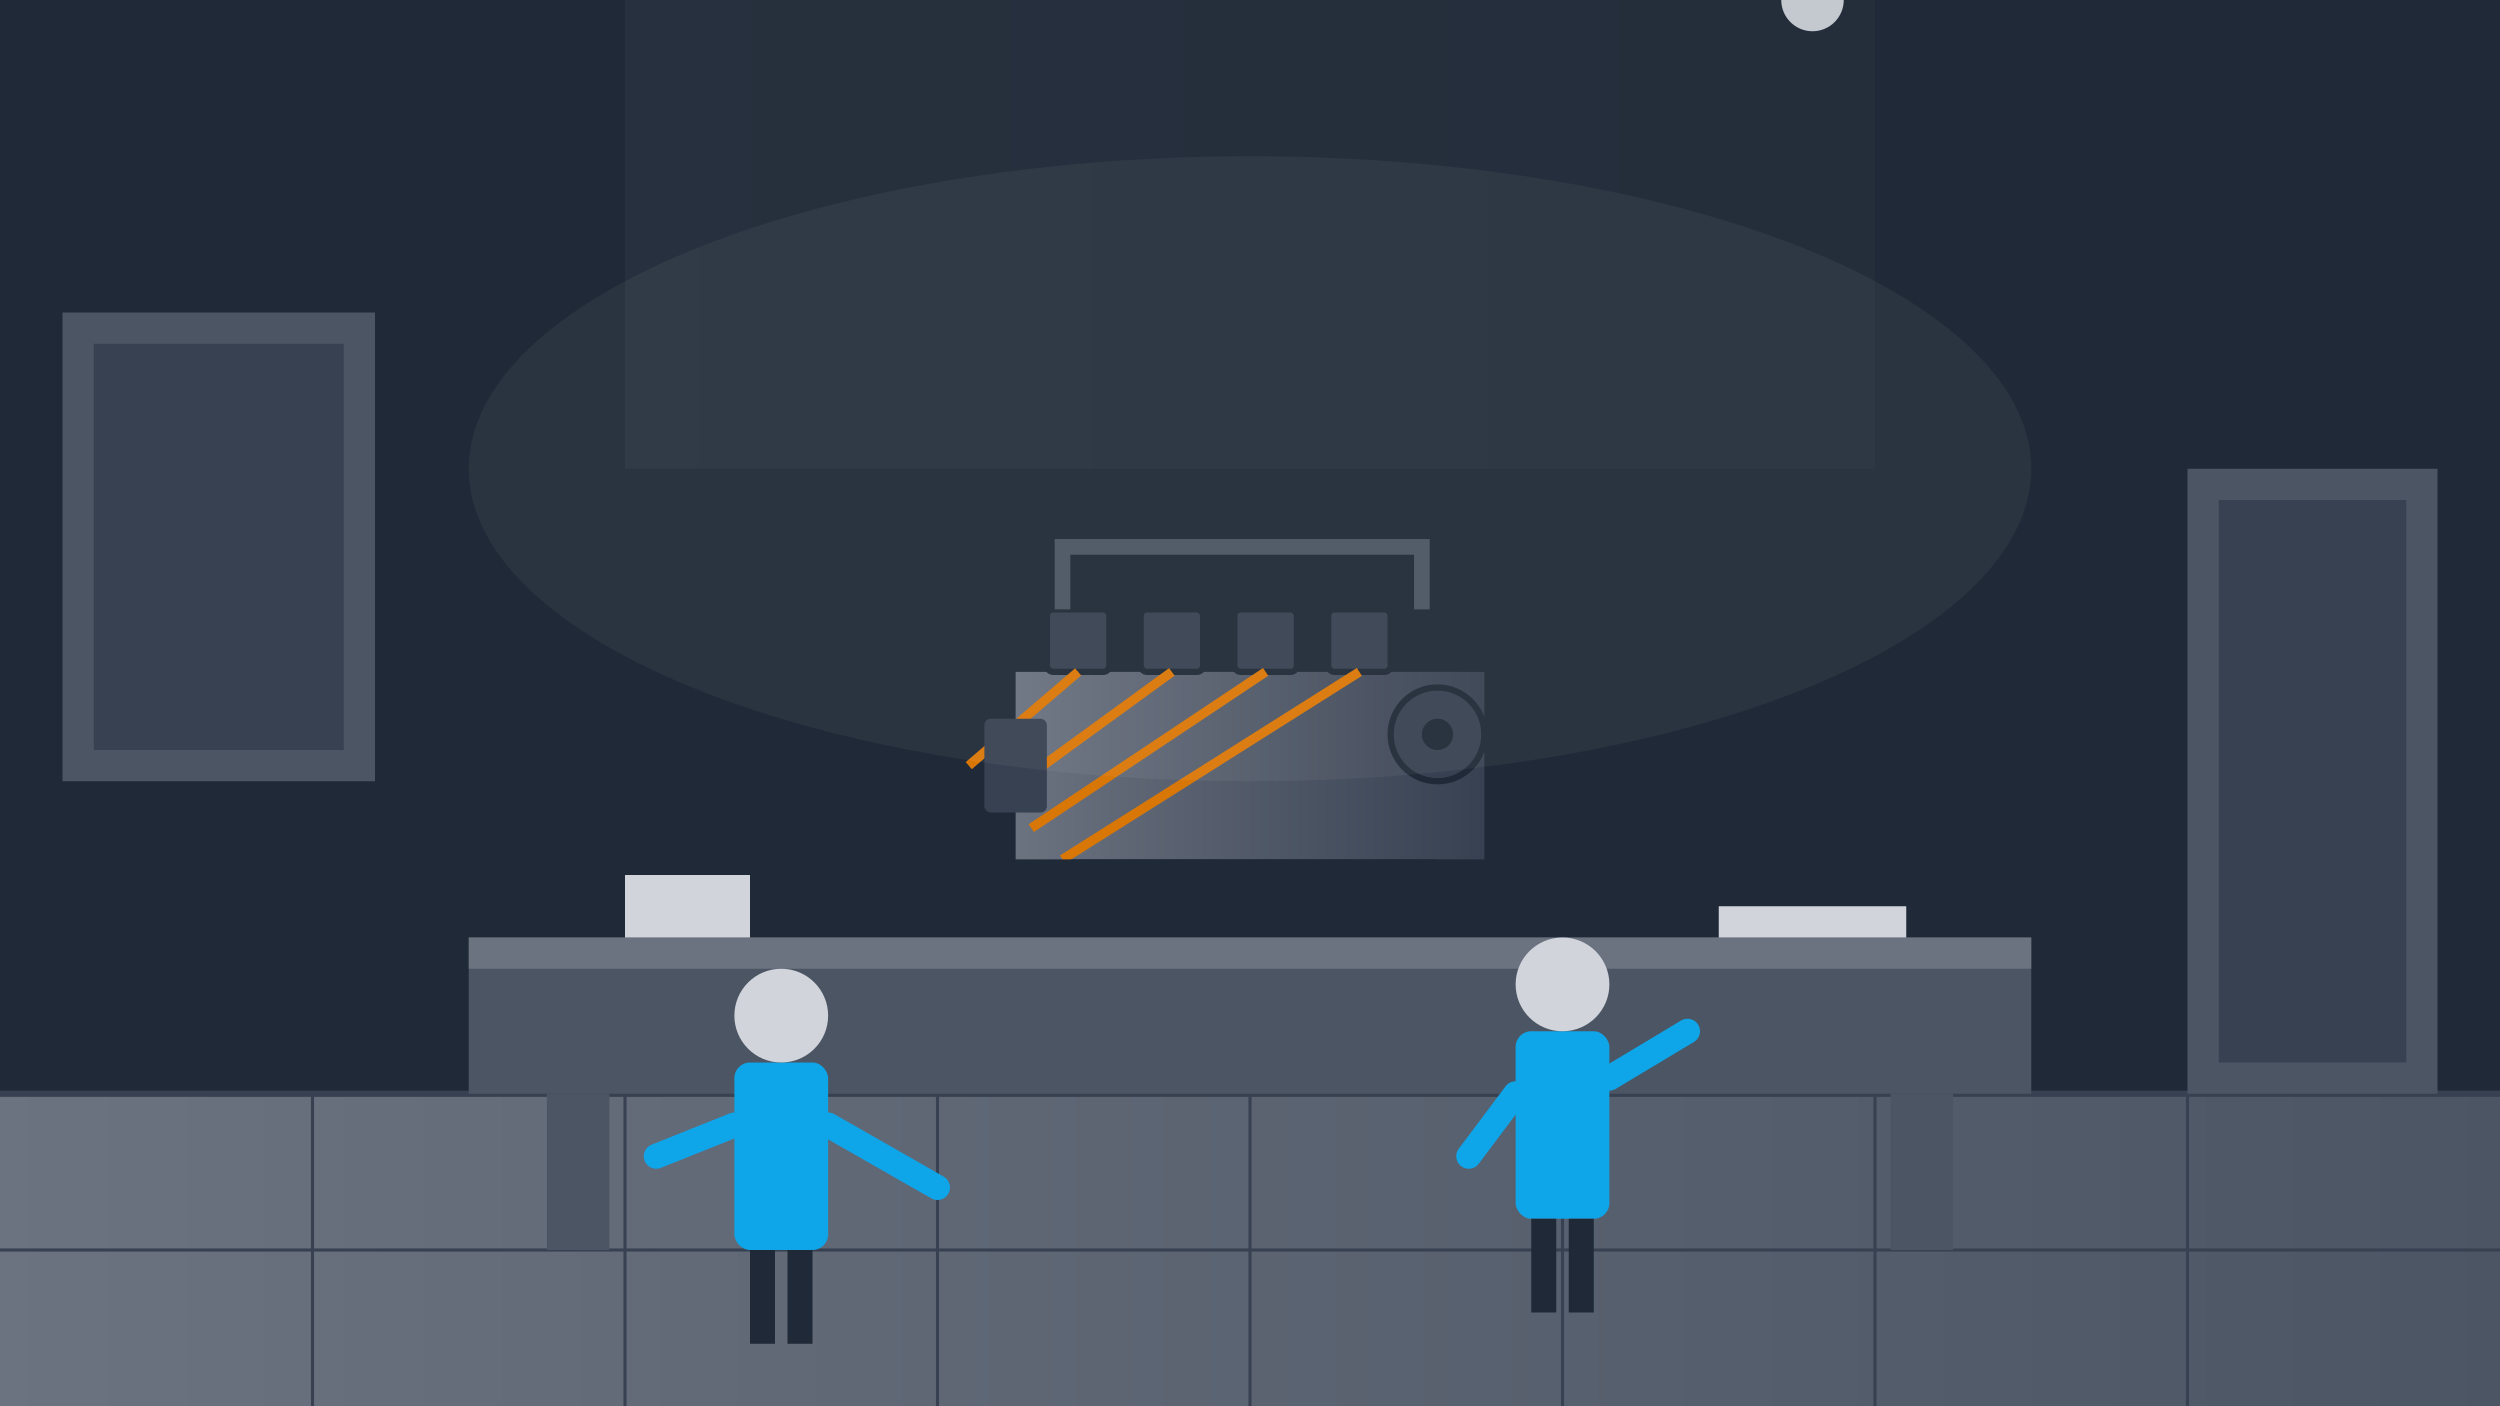 <svg xmlns="http://www.w3.org/2000/svg" viewBox="0 0 800 450" width="800" height="450">
  <defs>
    <linearGradient id="floor-gradient" x1="0%" y1="0%" x2="100%" y2="0%">
      <stop offset="0%" style="stop-color:#6b7280;stop-opacity:1" />
      <stop offset="100%" style="stop-color:#4b5563;stop-opacity:1" />
    </linearGradient>
    <linearGradient id="engine-gradient" x1="0%" y1="0%" x2="100%" y2="0%">
      <stop offset="0%" style="stop-color:#6b7280;stop-opacity:1" />
      <stop offset="100%" style="stop-color:#374151;stop-opacity:1" />
    </linearGradient>
  </defs>
  
  <!-- Workshop background -->
  <rect width="800" height="450" fill="#1f2937" />
  
  <!-- Floor -->
  <rect y="350" width="800" height="100" fill="url(#floor-gradient)" />
  <path d="M0,350 L800,350" stroke="#374151" stroke-width="2" />
  
  <!-- Grid lines on floor -->
  <g stroke="#374151" stroke-width="1">
    <path d="M100,350 L100,450" />
    <path d="M200,350 L200,450" />
    <path d="M300,350 L300,450" />
    <path d="M400,350 L400,450" />
    <path d="M500,350 L500,450" />
    <path d="M600,350 L600,450" />
    <path d="M700,350 L700,450" />
    <path d="M0,400 L800,400" />
  </g>
  
  <!-- Workbench -->
  <rect x="150" y="300" width="500" height="50" fill="#4b5563" />
  <rect x="150" y="300" width="500" height="10" fill="#6b7280" />
  <rect x="175" y="350" width="20" height="50" fill="#4b5563" />
  <rect x="605" y="350" width="20" height="50" fill="#4b5563" />
  
  <!-- Engine -->
  <g transform="translate(400, 275)">
    <!-- Engine block -->
    <rect x="-75" y="-60" width="150" height="60" fill="url(#engine-gradient)" />
    
    <!-- Cylinders -->
    <rect x="-65" y="-80" width="20" height="20" rx="2" fill="#374151" stroke="#1f2937" stroke-width="2" />
    <rect x="-35" y="-80" width="20" height="20" rx="2" fill="#374151" stroke="#1f2937" stroke-width="2" />
    <rect x="-5" y="-80" width="20" height="20" rx="2" fill="#374151" stroke="#1f2937" stroke-width="2" />
    <rect x="25" y="-80" width="20" height="20" rx="2" fill="#374151" stroke="#1f2937" stroke-width="2" />
    
    <!-- Intake manifold -->
    <path d="M-60,-80 L-60,-100 L55,-100 L55,-80" stroke="#4b5563" stroke-width="5" fill="none" />
    
    <!-- Exhaust headers -->
    <path d="M-55,-60 L-90,-30" stroke="#d97706" stroke-width="3" fill="none" />
    <path d="M-25,-60 L-80,-20" stroke="#d97706" stroke-width="3" fill="none" />
    <path d="M5,-60 L-70,-10" stroke="#d97706" stroke-width="3" fill="none" />
    <path d="M35,-60 L-60,0" stroke="#d97706" stroke-width="3" fill="none" />
    
    <!-- Oil pan -->
    <rect x="-60" y="0" width="120" height="10" fill="#1f2937" />
    
    <!-- Engine details -->
    <circle cx="60" cy="-40" r="15" fill="#374151" stroke="#1f2937" stroke-width="2" />
    <circle cx="60" cy="-40" r="5" fill="#1f2937" />
    <rect x="-85" y="-45" width="20" height="30" rx="2" fill="#374151" />
  </g>
  
  <!-- Tools on workbench -->
  <rect x="200" y="280" width="40" height="20" fill="#d1d5db" />
  <rect x="550" y="290" width="60" height="10" fill="#d1d5db" />
  <circle cx="580" y="275" r="10" fill="#d1d5db" />
  
  <!-- Engineer 1 -->
  <g transform="translate(250, 380)">
    <!-- Body -->
    <rect x="-15" y="-40" width="30" height="60" rx="5" fill="#0ea5e9" />
    <!-- Head -->
    <circle cx="0" cy="-55" r="15" fill="#d1d5db" />
    <!-- Arms -->
    <path d="M-15,-20 L-40,-10" stroke="#0ea5e9" stroke-width="8" stroke-linecap="round" />
    <path d="M15,-20 L50,0" stroke="#0ea5e9" stroke-width="8" stroke-linecap="round" />
    <!-- Legs -->
    <rect x="-10" y="20" width="8" height="30" fill="#1f2937" />
    <rect x="2" y="20" width="8" height="30" fill="#1f2937" />
  </g>
  
  <!-- Engineer 2 -->
  <g transform="translate(500, 370)">
    <!-- Body -->
    <rect x="-15" y="-40" width="30" height="60" rx="5" fill="#0ea5e9" />
    <!-- Head -->
    <circle cx="0" cy="-55" r="15" fill="#d1d5db" />
    <!-- Arms -->
    <path d="M-15,-20 L-30,0" stroke="#0ea5e9" stroke-width="8" stroke-linecap="round" />
    <path d="M15,-25 L40,-40" stroke="#0ea5e9" stroke-width="8" stroke-linecap="round" />
    <!-- Legs -->
    <rect x="-10" y="20" width="8" height="30" fill="#1f2937" />
    <rect x="2" y="20" width="8" height="30" fill="#1f2937" />
  </g>
  
  <!-- Lighting effects -->
  <rect x="200" y="0" width="400" height="150" fill="url(#floor-gradient)" opacity="0.1" />
  <ellipse cx="400" cy="150" rx="250" ry="100" fill="white" opacity="0.05" />
  
  <!-- Workshop details -->
  <rect x="20" y="100" width="100" height="150" fill="#4b5563" />
  <rect x="30" y="110" width="80" height="130" fill="#374151" />
  <rect x="700" y="150" width="80" height="200" fill="#4b5563" />
  <rect x="710" y="160" width="60" height="180" fill="#374151" />
</svg> 